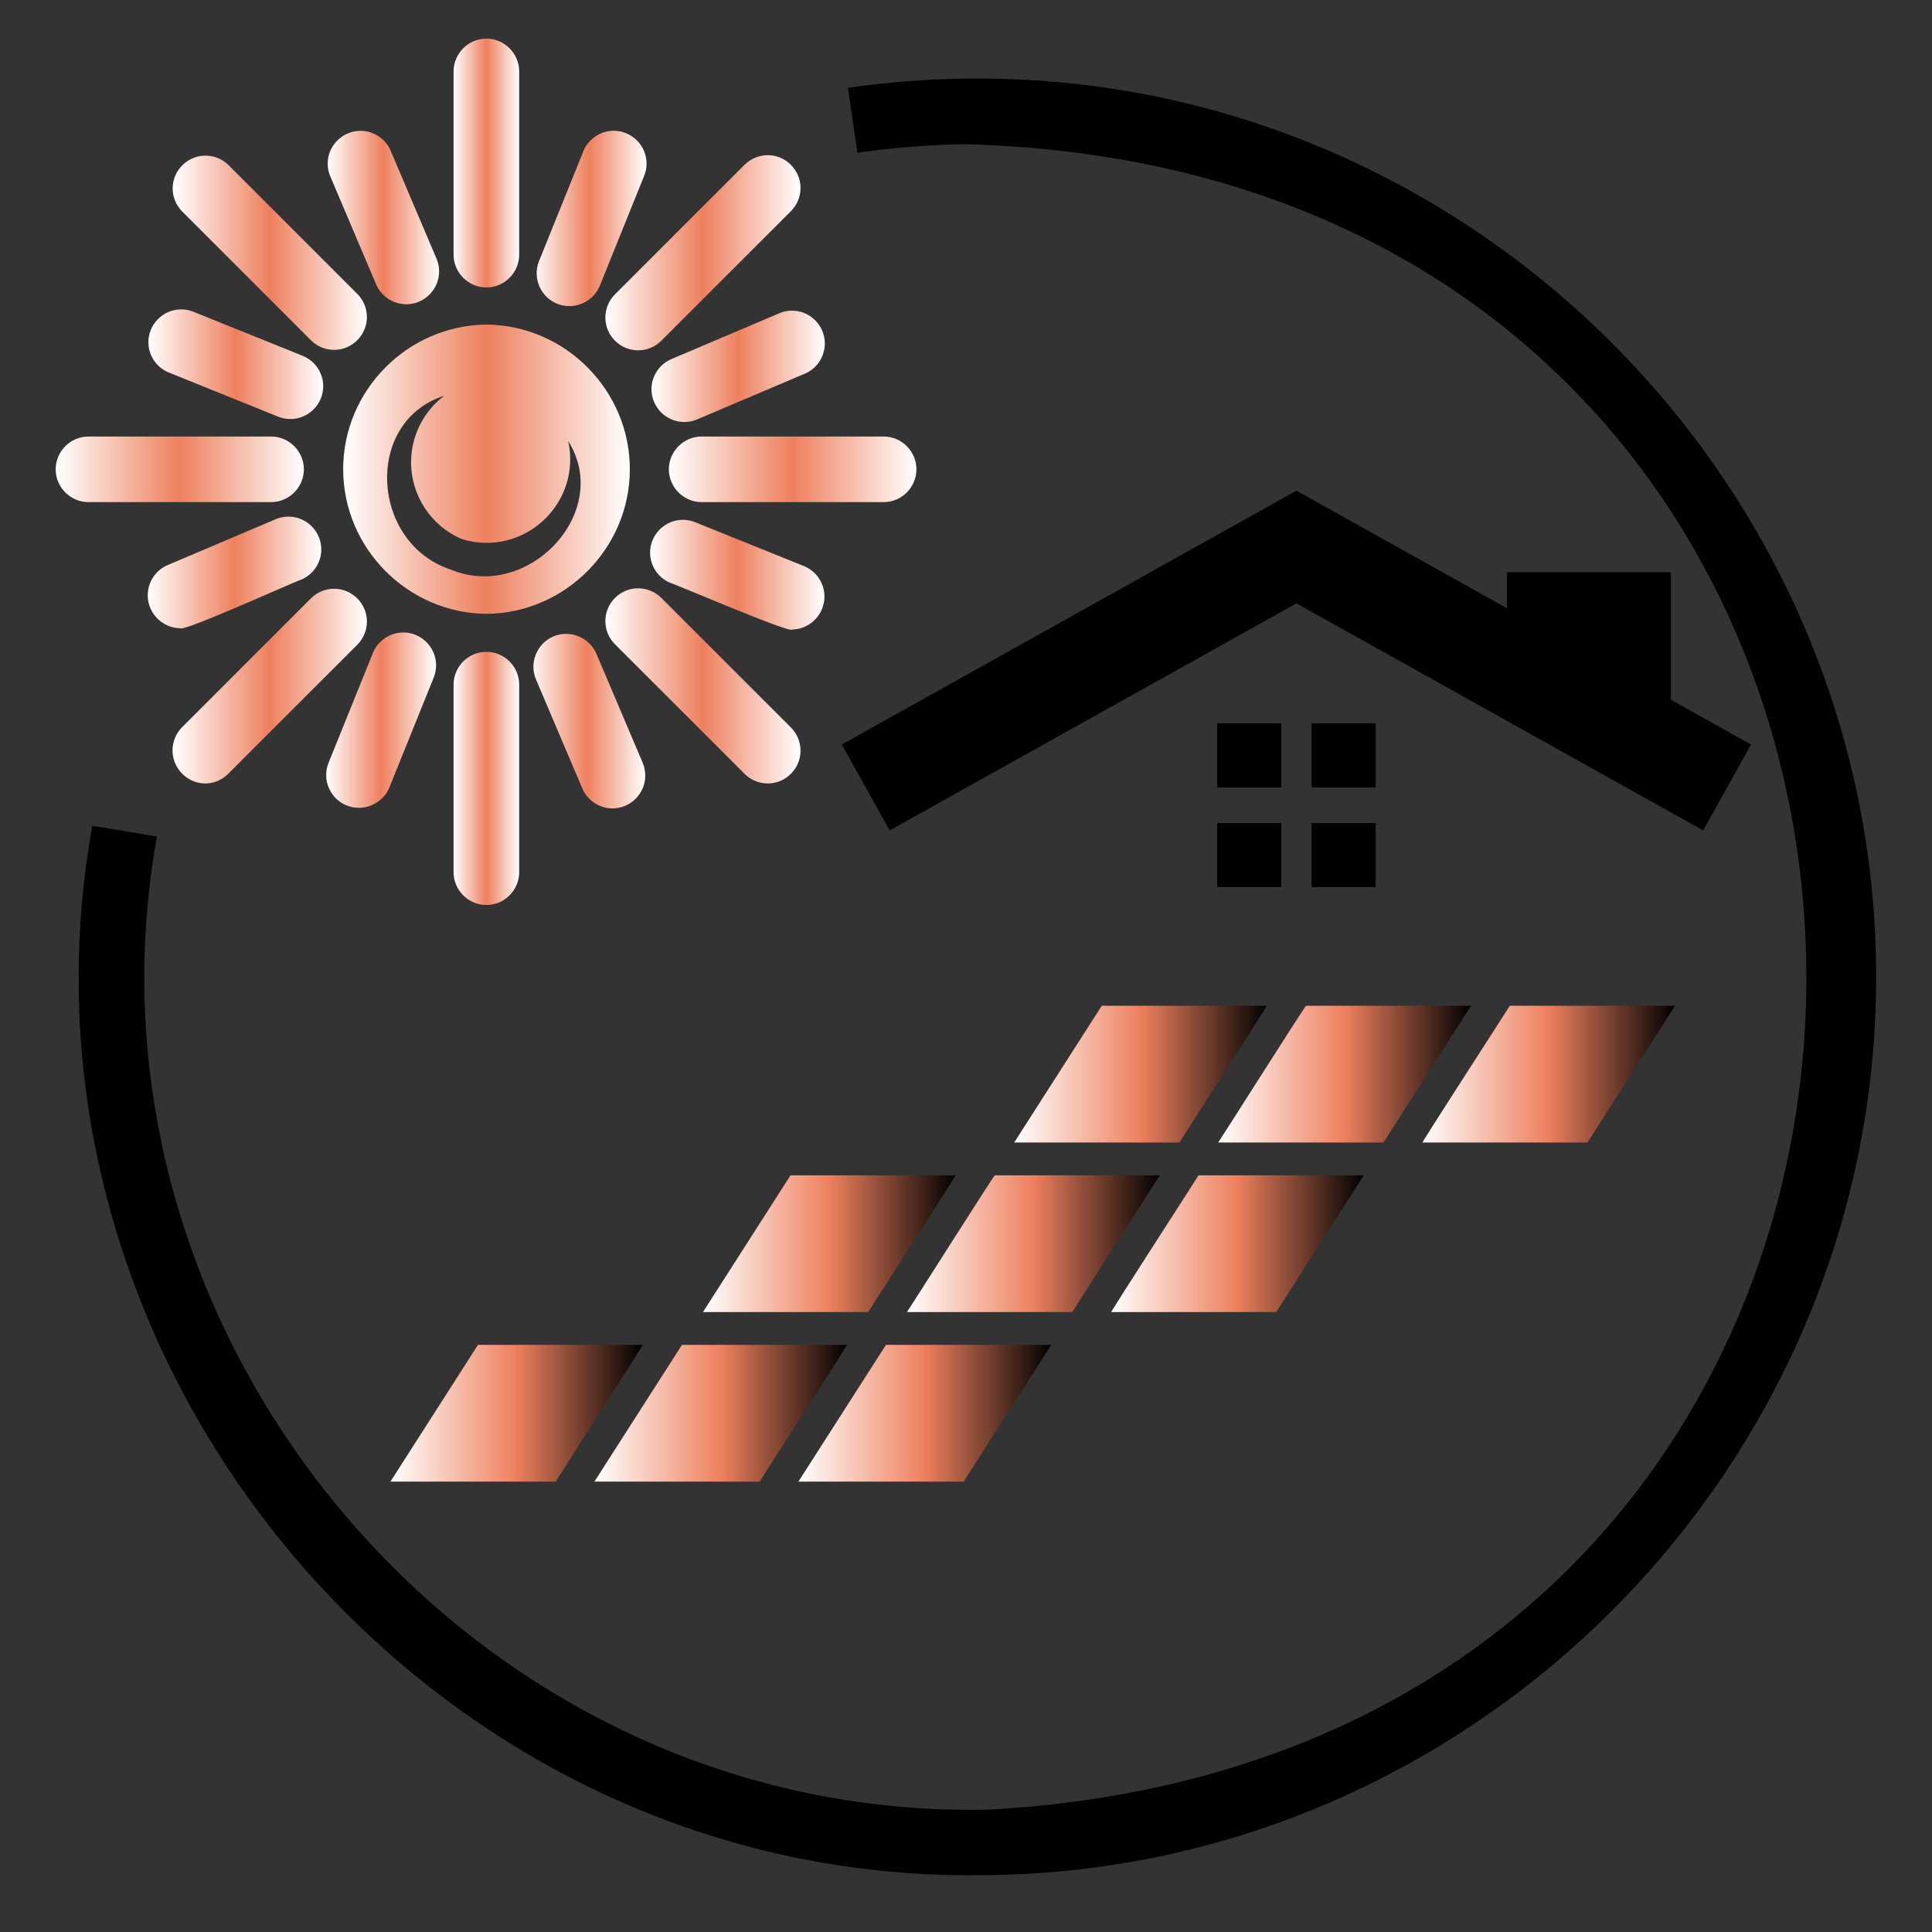 <?xml version="1.0" encoding="UTF-8" standalone="no"?>
<!DOCTYPE svg PUBLIC "-//W3C//DTD SVG 1.1//EN" "http://www.w3.org/Graphics/SVG/1.1/DTD/svg11.dtd">
<svg width="100%" height="100%" viewBox="0 0 200 200" version="1.1" xmlns="http://www.w3.org/2000/svg" xmlns:xlink="http://www.w3.org/1999/xlink" xml:space="preserve" xmlns:serif="http://www.serif.com/" style="fill-rule:evenodd;clip-rule:evenodd;stroke-linejoin:round;stroke-miterlimit:2;">
    <rect x="0" y="0" width="200" height="200" fill="#333333" stroke="none"/>
    <defs>
        <linearGradient id="sunnovaGradient" x1="0%" y1="0%" x2="100%" y2="0%">
            <stop offset="0%" style="stop-color:#ffffff;stop-opacity:1">
                <animate attributeName="stop-color" values=";#EE805E;#59200F;#F2B763;#F7F065;#ffffff" dur="15s" repeatCount="indefinite" />
            </stop>
            <stop offset="50%" style="stop-color:#EE805E;stop-opacity:1">
                <animate attributeName="offset" values="0%;50%;100%" dur="10s" repeatCount="indefinite" />
                <animate attributeName="stop-color" values="#EE805E;#59200F;#F2B763;#F7F065;#EE805E" dur="15s" repeatCount="indefinite" />
            </stop>
            <stop offset="100%" style="stop-color:#000000;stop-opacity:1">
                <animate attributeName="stop-color" values=";#F7F065;#F2B763;#59200F;#EE805E;" dur="15s" repeatCount="indefinite" />
            </stop>
        </linearGradient>
        <linearGradient id="sunnovaGradient2" x1="0%" y1="0%" x2="100%" y2="0%">
            <stop offset="0%" style="stop-color:#ffffff;stop-opacity:1">
                <animate attributeName="stop-color" values="#ffffff;#EE805E;;#F2B763;#F7F065;#ffffff" dur="15s" repeatCount="indefinite" />
            </stop>
            <stop offset="50%" style="stop-color:#EE805E;stop-opacity:1">
                <animate attributeName="offset" values="0%;50%;100%" dur="10s" repeatCount="indefinite" />
                <animate attributeName="stop-color" values="#EE805E;#F2B763;#F7F065;#ffffff;#EE805E" dur="15s" repeatCount="indefinite" />
            </stop>
            <stop offset="100%" style="stop-color:#ffffff;stop-opacity:1">
                <animate attributeName="stop-color" values="#ffffff;#F7F065;#F2B763;#EE805E;#ffffff" dur="15s" repeatCount="indefinite" />
            </stop>
        </linearGradient>
    </defs>
    <g transform="matrix(3.395,0,0,3.395,-8.648,-9.58)">
        <path d="M19.492,47.999L22.152,43.829L17.122,43.829L14.452,47.999L19.492,47.999Z" style="fill:url(#sunnovaGradient);"/>
    </g>
    <g transform="matrix(3.395,0,0,3.395,-8.648,-9.58)">
        <path d="M25.712,47.999C25.701,47.998 28.412,43.813 28.372,43.829L23.342,43.829L20.672,47.999L25.712,47.999Z" style="fill:url(#sunnovaGradient);"/>
    </g>
    <g transform="matrix(3.395,0,0,3.395,-8.648,-9.58)">
        <path d="M34.602,43.829L29.562,43.829L26.892,47.999L31.932,47.999L34.602,43.829Z" style="fill:url(#sunnovaGradient);"/>
    </g>
    <g transform="matrix(3.395,0,0,3.395,-8.648,-9.58)">
        <path d="M23.982,42.829L29.022,42.829C29.011,42.828 31.722,38.643 31.682,38.659L26.652,38.659L23.982,42.829Z" style="fill:url(#sunnovaGradient);"/>
    </g>
    <g transform="matrix(3.395,0,0,3.395,-8.648,-9.58)">
        <path d="M37.912,38.659L32.882,38.659C32.863,38.64 30.212,42.831 30.202,42.829L35.242,42.829L37.912,38.659Z" style="fill:url(#sunnovaGradient);"/>
    </g>
    <g transform="matrix(3.395,0,0,3.395,-8.648,-9.58)">
        <path d="M41.462,42.829L44.132,38.659L39.092,38.659C39.102,38.661 36.392,42.845 36.432,42.829L41.462,42.829Z" style="fill:url(#sunnovaGradient);"/>
    </g>
    <g transform="matrix(3.395,0,0,3.395,-8.648,-9.58)">
        <path d="M33.472,37.659L38.512,37.659C38.501,37.658 41.212,33.473 41.172,33.489L36.142,33.489L33.472,37.659Z" style="fill:url(#sunnovaGradient);"/>
    </g>
    <g transform="matrix(3.395,0,0,3.395,-8.648,-9.58)">
        <path d="M47.402,33.489L42.372,33.489C42.353,33.47 39.702,37.661 39.692,37.659L44.732,37.659L47.402,33.489Z" style="fill:url(#sunnovaGradient);"/>
    </g>
    <g transform="matrix(3.395,0,0,3.395,-8.648,-9.58)">
        <path d="M50.952,37.659L53.622,33.489L48.582,33.489C48.592,33.491 45.881,37.675 45.922,37.659L50.952,37.659Z" style="fill:url(#sunnovaGradient);"/>
    </g>
<!--    roof-->
    <g transform="matrix(3.395,0,0,3.395,-8.648,-9.58)">
        <path d="M48.497,20.272L48.497,21.368L42.078,17.784L28.215,25.523L29.676,28.142L42.078,21.22L54.479,28.142L55.941,25.523L53.497,24.159L53.497,20.272L48.497,20.272Z" style="fill:#oooooo;"/>
    </g>
<!--    windows on house-->
    <g transform="matrix(3.395,0,0,3.395,-8.648,-9.58)">
        <rect x="39.661" y="24.878" width="1.955" height="1.955"/>
    </g>
    <g transform="matrix(3.395,0,0,3.395,-8.648,-9.58)">
        <rect x="42.539" y="24.878" width="1.955" height="1.955"/>
    </g>
    <g transform="matrix(3.395,0,0,3.395,-8.648,-9.58)">
        <rect x="39.661" y="27.918" width="1.955" height="1.955"/>
    </g>
    <g transform="matrix(3.395,0,0,3.395,-8.648,-9.58)">
        <rect x="42.539" y="27.918" width="1.955" height="1.955"/>
    </g>
<!--    sun body-->
    <g transform="matrix(3.395,0,0,3.395,-8.648,-9.58)">
        <path d="M17.382,12.719C14.977,12.741 13.011,14.725 13.011,17.129C13.011,19.534 14.977,21.518 17.382,21.539C19.786,21.518 21.752,19.534 21.752,17.129C21.752,14.725 19.786,12.741 17.382,12.719ZM16.292,20.189C13.849,19.384 13.634,15.676 16.092,14.889C15.456,15.37 15.082,16.122 15.082,16.918C15.082,17.937 15.694,18.862 16.632,19.259C16.876,19.335 17.131,19.374 17.388,19.374C18.784,19.374 19.934,18.225 19.934,16.828C19.934,16.64 19.913,16.453 19.872,16.269C21.239,18.438 18.649,21.17 16.292,20.189L16.292,20.189Z" style="fill:url(#sunnovaGradient2);"/>
    </g>
<!--    sun rays-->
    <g transform="matrix(3.395,0,0,3.395,-8.648,-9.58)">
        <path d="M17.378,11.587C17.926,11.587 18.378,11.135 18.378,10.587L18.378,4.999C18.378,4.451 17.926,3.999 17.378,3.999C16.829,3.999 16.378,4.451 16.378,4.999L16.378,10.587C16.378,11.135 16.829,11.587 17.378,11.587Z" style="fill:url(#sunnovaGradient2);"/>
    </g>
    <g transform="matrix(3.395,0,0,3.395,-8.648,-9.58)">
        <path d="M21.299,13.211C21.486,13.398 21.741,13.504 22.006,13.504C22.271,13.504 22.526,13.398 22.713,13.211L26.664,9.26C26.851,9.073 26.957,8.818 26.957,8.553C26.957,8.005 26.505,7.553 25.957,7.553C25.692,7.553 25.437,7.659 25.25,7.846L21.299,11.797C21.111,11.984 21.006,12.239 21.006,12.504C21.006,12.769 21.111,13.023 21.299,13.211Z" style="fill:url(#sunnovaGradient2);"/>
    </g>
    <g transform="matrix(3.395,0,0,3.395,-8.648,-9.58)">
        <path d="M29.51,16.132L23.923,16.132C23.382,16.143 22.942,16.591 22.942,17.132C22.942,17.673 23.382,18.122 23.923,18.132L29.51,18.132C30.052,18.122 30.491,17.673 30.491,17.132C30.491,16.591 30.052,16.143 29.51,16.132Z" style="fill:url(#sunnovaGradient2);"/>
    </g>
    <g transform="matrix(3.395,0,0,3.395,-8.648,-9.58)">
        <path d="M21.299,21.053C21.111,21.24 21.006,21.495 21.006,21.76C21.006,22.025 21.111,22.28 21.299,22.467L25.25,26.418C25.437,26.606 25.692,26.711 25.957,26.711C26.505,26.711 26.957,26.26 26.957,25.711C26.957,25.446 26.851,25.192 26.664,25.004L22.713,21.053C22.526,20.866 22.271,20.76 22.006,20.76C21.741,20.76 21.486,20.866 21.299,21.053Z" style="fill:url(#sunnovaGradient2);"/>
    </g>
    <g transform="matrix(3.395,0,0,3.395,-8.648,-9.58)">
        <path d="M8.798,26.711C9.064,26.712 9.318,26.606 9.505,26.418L13.456,22.467C13.635,22.281 13.735,22.032 13.735,21.774C13.735,21.225 13.284,20.774 12.735,20.774C12.477,20.774 12.228,20.874 12.042,21.053L8.091,25.004C7.91,25.192 7.808,25.443 7.808,25.705C7.808,26.251 8.252,26.703 8.798,26.711Z" style="fill:url(#sunnovaGradient2);"/>
    </g>
    <g transform="matrix(3.395,0,0,3.395,-8.648,-9.58)">
        <path d="M10.832,18.132C11.373,18.122 11.813,17.673 11.813,17.132C11.813,16.591 11.373,16.143 10.832,16.132L5.245,16.132C4.696,16.132 4.245,16.584 4.245,17.132C4.245,17.681 4.696,18.132 5.245,18.132L10.832,18.132Z" style="fill:url(#sunnovaGradient2);"/>
    </g>
    <g transform="matrix(3.395,0,0,3.395,-8.648,-9.58)">
        <path d="M12.042,13.211C12.228,13.39 12.477,13.49 12.735,13.49C13.284,13.49 13.735,13.038 13.735,12.49C13.735,12.231 13.635,11.983 13.456,11.797L9.506,7.846C9.319,7.667 9.071,7.567 8.812,7.567C8.264,7.567 7.812,8.018 7.812,8.567C7.812,8.825 7.912,9.074 8.092,9.26L12.042,13.211Z" style="fill:url(#sunnovaGradient2);"/>
    </g>
    <g transform="matrix(3.395,0,0,3.395,-8.648,-9.58)">
        <path d="M14.023,11.507C14.184,11.867 14.542,12.099 14.936,12.099C15.485,12.099 15.936,11.647 15.936,11.099C15.936,10.971 15.912,10.844 15.864,10.725L14.452,7.402C14.291,7.043 13.933,6.811 13.54,6.811C12.991,6.811 12.539,7.262 12.539,7.811C12.539,7.939 12.564,8.065 12.612,8.184L14.023,11.507Z" style="fill:url(#sunnovaGradient2);"/>
    </g>
    <g transform="matrix(3.395,0,0,3.395,-8.648,-9.58)">
        <path d="M19.536,12.084C20.044,12.289 20.632,12.04 20.838,11.532L22.189,8.183C22.237,8.064 22.262,7.937 22.262,7.809C22.262,7.26 21.81,6.809 21.262,6.809C20.855,6.809 20.487,7.057 20.335,7.434L18.983,10.783C18.778,11.291 19.027,11.879 19.536,12.084Z" style="fill:url(#sunnovaGradient2);"/>
    </g>
    <g transform="matrix(3.395,0,0,3.395,-8.648,-9.58)">
        <path d="M26.325,12.366L23.003,13.778C22.644,13.939 22.412,14.297 22.412,14.69C22.412,15.239 22.863,15.69 23.412,15.69C23.54,15.69 23.666,15.666 23.785,15.618L27.108,14.207C27.466,14.046 27.698,13.688 27.698,13.294C27.698,12.745 27.247,12.294 26.698,12.294C26.57,12.294 26.444,12.318 26.325,12.366Z" style="fill:url(#sunnovaGradient2);"/>
    </g>
    <g transform="matrix(3.395,0,0,3.395,-8.648,-9.58)">
        <path d="M27.075,20.089L23.727,18.738C23.613,18.694 23.492,18.672 23.37,18.672C22.822,18.672 22.37,19.123 22.37,19.672C22.37,20.072 22.61,20.435 22.978,20.592C23.138,20.629 26.652,22.149 26.7,22.017C27.245,22.008 27.687,21.558 27.687,21.013C27.687,20.611 27.446,20.246 27.075,20.089Z" style="fill:url(#sunnovaGradient2);"/>
    </g>
    <g transform="matrix(3.395,0,0,3.395,-8.648,-9.58)">
        <path d="M19.421,22.228C18.916,22.442 18.677,23.034 18.891,23.539L20.303,26.862C20.459,27.231 20.823,27.471 21.223,27.471C21.772,27.471 22.223,27.02 22.223,26.471C22.223,26.337 22.196,26.204 22.144,26.08L20.732,22.757C20.517,22.252 19.925,22.014 19.421,22.228Z" style="fill:url(#sunnovaGradient2);"/>
    </g>
    <g transform="matrix(3.395,0,0,3.395,-8.648,-9.58)">
        <path d="M13.119,27.382C13.627,27.587 14.215,27.338 14.421,26.829L15.772,23.482C15.82,23.363 15.845,23.236 15.845,23.107C15.845,22.559 15.393,22.107 14.845,22.107C14.438,22.107 14.07,22.356 13.918,22.733L12.566,26.08C12.518,26.199 12.493,26.327 12.493,26.455C12.493,26.862 12.742,27.23 13.119,27.382Z" style="fill:url(#sunnovaGradient2);"/>
    </g>
    <g transform="matrix(3.395,0,0,3.395,-8.648,-9.58)">
        <path d="M11.753,20.487C12.112,20.326 12.344,19.967 12.344,19.574C12.344,19.025 11.892,18.574 11.343,18.574C11.216,18.574 11.089,18.598 10.97,18.646L7.648,20.057C7.286,20.218 7.052,20.579 7.052,20.975C7.052,21.519 7.495,21.969 8.039,21.978C8.119,22.108 11.577,20.534 11.753,20.487Z" style="fill:url(#sunnovaGradient2);"/>
    </g>
    <g transform="matrix(3.395,0,0,3.395,-8.648,-9.58)">
        <path d="M7.68,14.175L11.028,15.527C11.147,15.575 11.274,15.599 11.402,15.599C11.951,15.599 12.403,15.148 12.403,14.599C12.403,14.193 12.154,13.825 11.777,13.672L8.429,12.321C8.315,12.277 8.194,12.255 8.072,12.255C7.524,12.255 7.072,12.706 7.072,13.255C7.072,13.655 7.312,14.018 7.68,14.175Z" style="fill:url(#sunnovaGradient2);"/>
    </g>
    <g transform="matrix(3.395,0,0,3.395,-8.648,-9.58)">
        <path d="M16.378,23.678L16.378,29.436C16.388,29.977 16.836,30.417 17.378,30.417C17.919,30.417 18.367,29.977 18.378,29.436L18.378,23.678C18.367,23.136 17.919,22.697 17.378,22.697C16.836,22.697 16.388,23.136 16.378,23.678Z" style="fill:url(#sunnovaGradient2);"/>
    </g>
<!--    border-->
    <g transform="matrix(3.395,0,0,3.395,-8.648,-9.58)">
        <path d="M31.952,5.219C30.764,5.237 29.578,5.33 28.402,5.499L28.692,7.479C29.782,7.322 30.881,7.235 31.982,7.219C65.697,8.123 66.39,56.087 32.751,57.999C17.008,58.393 4.577,43.671 7.332,28.329L5.362,27.999C2.399,44.477 15.637,60.177 32.362,59.999C32.362,59.999 32.363,59.999 32.363,59.999C47.39,59.999 59.755,47.634 59.755,32.608C59.755,17.581 47.39,5.216 32.363,5.216C32.226,5.216 32.089,5.217 31.952,5.219Z" style="#000000"/>
    </g>
</svg>
